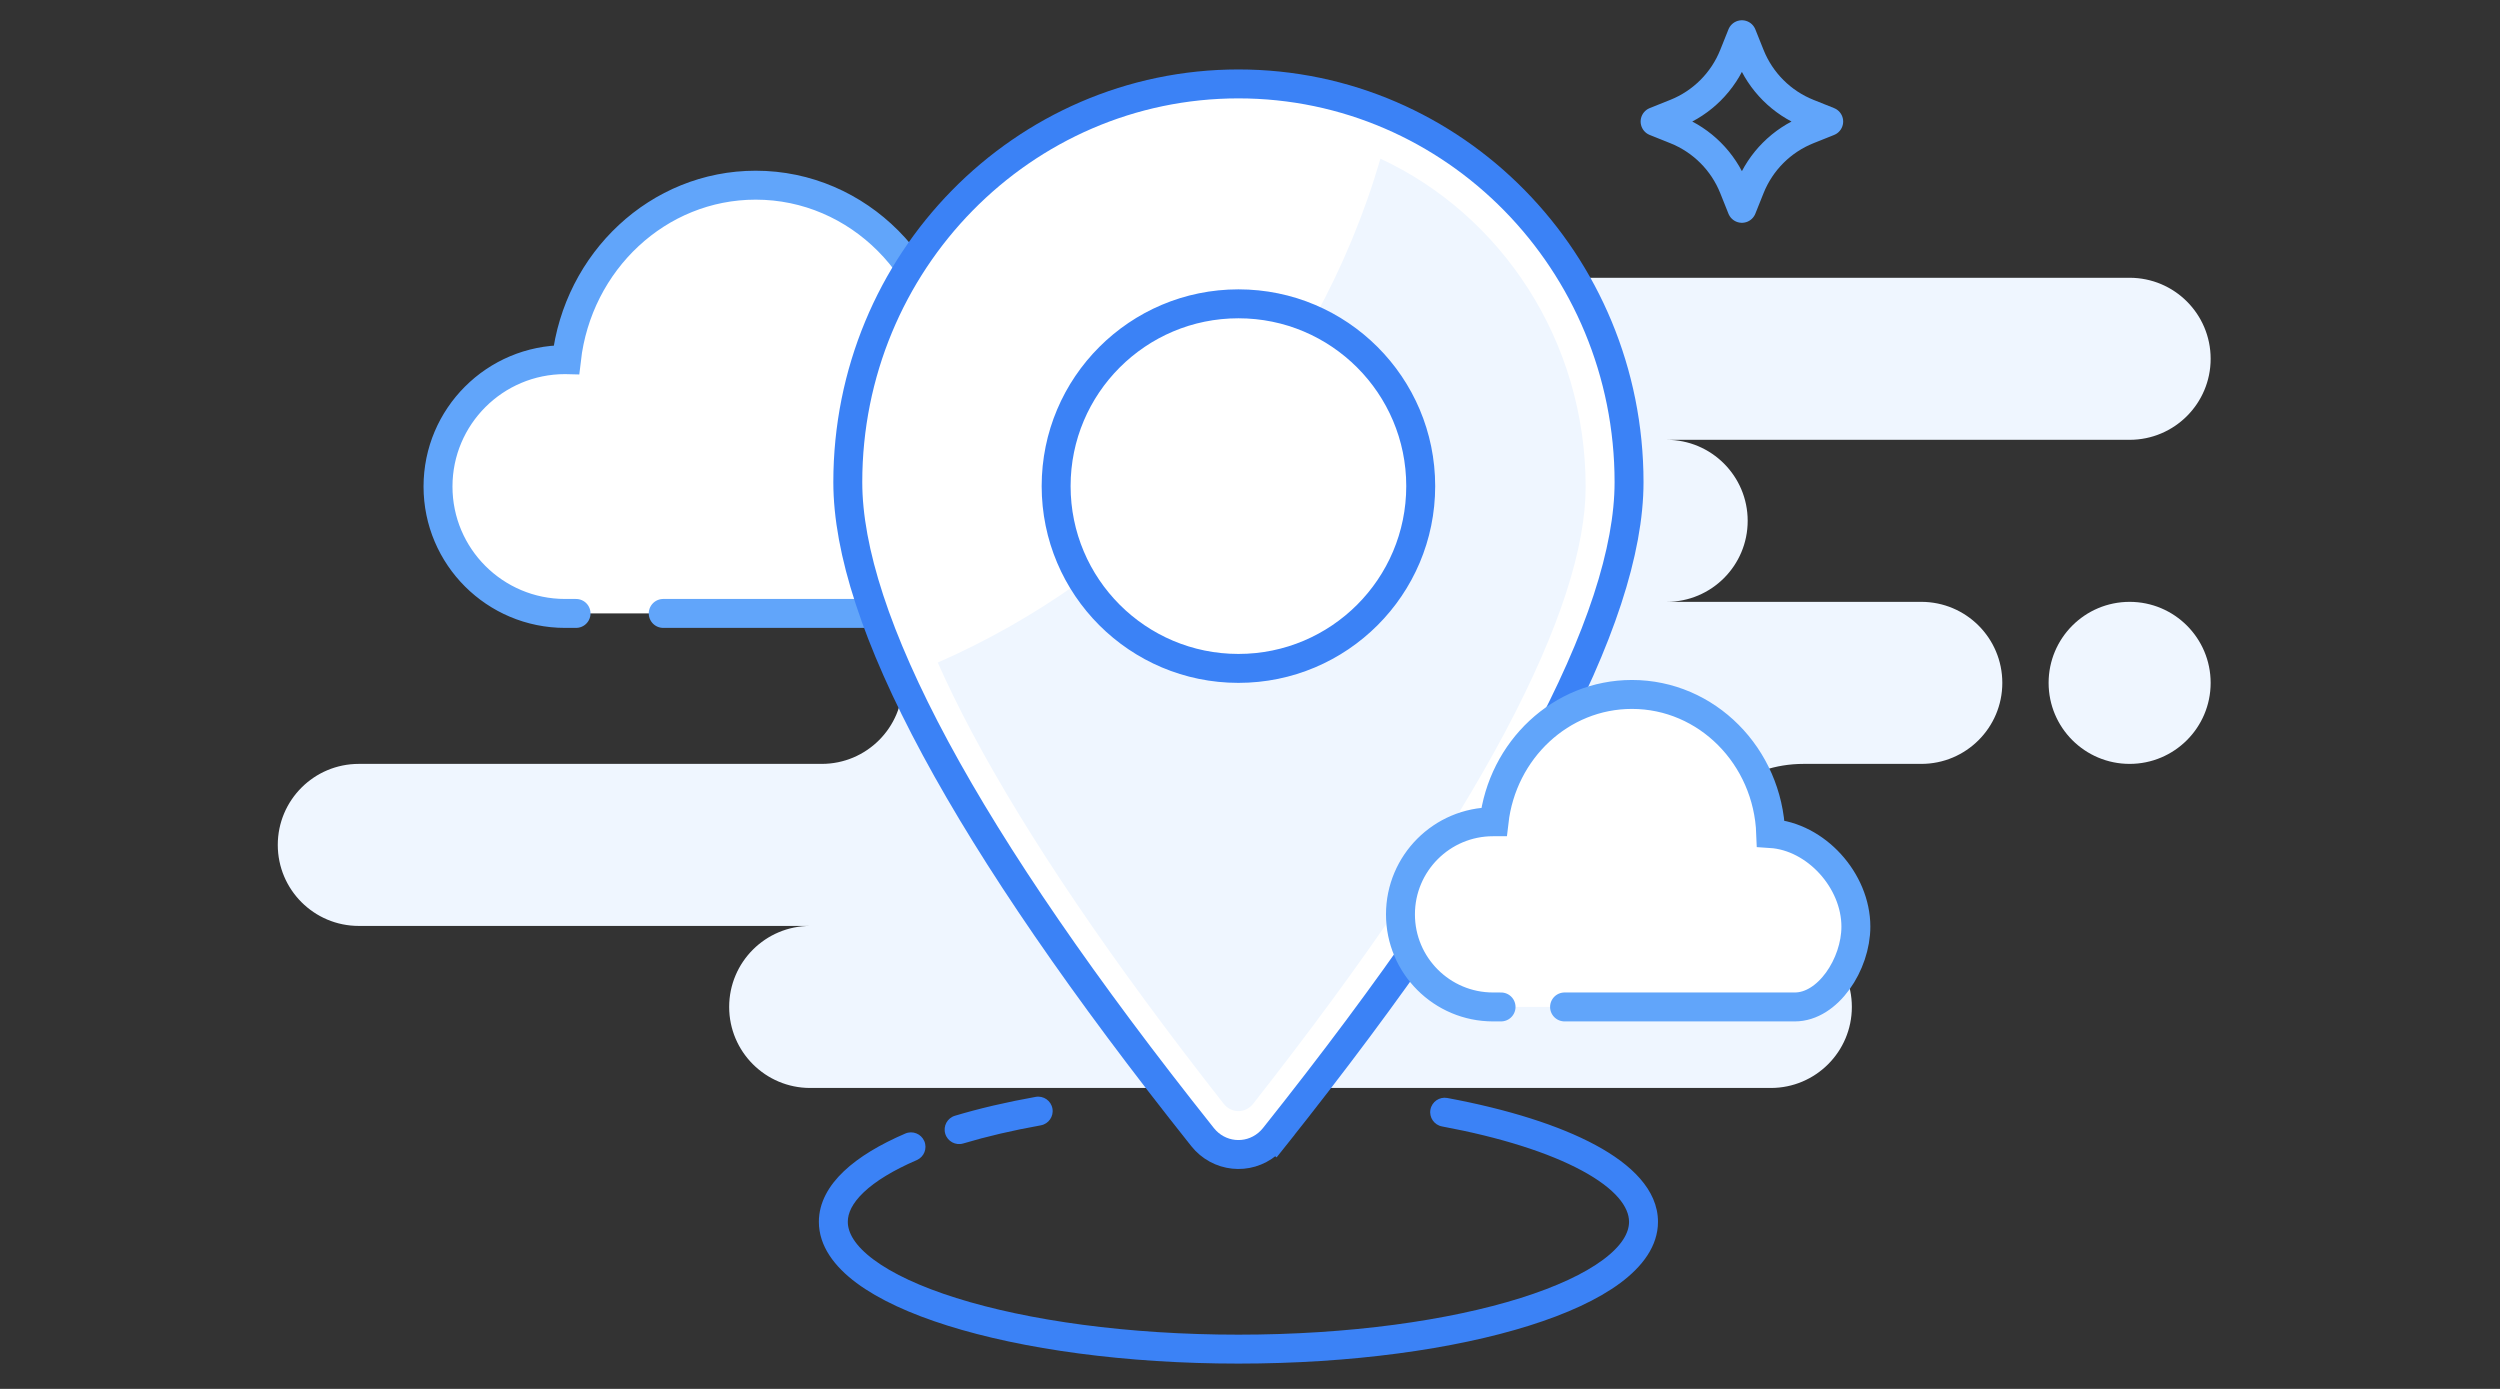 <svg width="216" height="120" viewBox="0 0 216 120" fill="none" xmlns="http://www.w3.org/2000/svg">
<rect x="0" y="0" width="216" height="120" fill="#333333" stroke="none"/>
<g id="System / Location">
<g id="location">
<path id="Vector" fill-rule="evenodd" clip-rule="evenodd" d="M184 24C187.866 24 191 27.134 191 31C191 34.866 187.866 38 184 38H144C147.866 38 151 41.134 151 45C151 48.866 147.866 52 144 52H166C169.866 52 173 55.134 173 59C173 62.866 169.866 66 166 66H155.826C150.952 66 147 69.134 147 73C147 75.577 149 77.911 153 80C156.866 80 160 83.134 160 87C160 90.866 156.866 94 153 94H70C66.134 94 63 90.866 63 87C63 83.134 66.134 80 70 80H31C27.134 80 24 76.866 24 73C24 69.134 27.134 66 31 66H71C74.866 66 78 62.866 78 59C78 55.134 74.866 52 71 52H46C42.134 52 39 48.866 39 45C39 41.134 42.134 38 46 38H86C82.134 38 79 34.866 79 31C79 27.134 82.134 24 86 24H184ZM184 52C187.866 52 191 55.134 191 59C191 62.866 187.866 66 184 66C180.134 66 177 62.866 177 59C177 55.134 180.134 52 184 52Z" fill="#EFF6FF"/>
<path id="Vector_2" fill-rule="evenodd" clip-rule="evenodd" d="M49.771 53H48.823C42.759 53 37.844 48.092 37.844 42.037C37.844 35.982 42.759 31.074 48.823 31.074C48.862 31.074 48.901 31.074 48.94 31.075C49.916 22.583 56.864 16 65.291 16C74.173 16 81.413 23.313 81.748 32.466C87.118 32.813 91.844 38.04 91.844 43.49C91.844 47.965 88.53 53 84.604 53H57.302" fill="white"/>
<path id="Vector_3" d="M49.771 53H48.823C42.759 53 37.844 48.092 37.844 42.037C37.844 35.982 42.759 31.074 48.823 31.074C48.862 31.074 48.901 31.074 48.94 31.075C49.916 22.583 56.864 16 65.291 16C74.173 16 81.413 23.313 81.748 32.466C87.118 32.813 91.844 38.04 91.844 43.49C91.844 47.965 88.53 53 84.604 53H57.302" stroke="#61A5FA" stroke-width="2.5" stroke-linecap="round"/>
<g id="Vector_4">
<path d="M110.1 98.242C109.924 98.462 109.727 98.663 109.511 98.842C107.801 100.254 105.294 99.993 103.9 98.242C93.618 85.324 85.936 74.134 80.831 64.664C75.711 55.167 73.25 47.522 73.25 41.661C73.25 22.634 88.382 7.25 107 7.25C125.618 7.25 140.75 22.634 140.75 41.661C140.75 47.522 138.289 55.167 133.169 64.664C128.064 74.134 120.382 85.324 110.1 98.242Z" fill="white"/>
<path d="M110.1 98.242C109.924 98.462 109.727 98.663 109.511 98.842C107.801 100.254 105.294 99.993 103.9 98.242C93.618 85.324 85.936 74.134 80.831 64.664C75.711 55.167 73.25 47.522 73.25 41.661C73.25 22.634 88.382 7.25 107 7.25C125.618 7.25 140.75 22.634 140.75 41.661C140.75 47.522 138.289 55.167 133.169 64.664C128.064 74.134 120.382 85.324 110.1 98.242ZM110.1 98.242L111.078 99.02" stroke="#3B82F6" stroke-width="2.5"/>
</g>
<path id="Vector_5" fill-rule="evenodd" clip-rule="evenodd" d="M81.023 57.246C81.862 59.138 82.84 61.139 83.963 63.252C88.743 72.243 95.974 82.94 105.725 95.363C106.31 96.11 107.329 96.206 108.026 95.621C108.117 95.545 108.2 95.459 108.275 95.363C118.026 82.94 125.257 72.243 130.037 63.252C134.855 54.188 137 47.187 137 42.064C137 29.4 129.701 18.559 119.27 13.711C117.87 18.511 115.959 23.093 113.6 27.393C119.252 29.956 123.19 35.708 123.19 42.392C123.19 51.461 115.942 58.813 107 58.813C100.974 58.813 95.717 55.474 92.929 50.521C89.216 53.14 85.23 55.398 81.023 57.246Z" fill="#EFF6FF"/>
<path id="Vector_6" d="M89.921 97.23C90.601 97.109 91.053 96.459 90.931 95.78C90.81 95.1 90.16 94.648 89.481 94.77L89.921 97.23ZM82.508 96.4C81.846 96.598 81.471 97.295 81.669 97.956C81.867 98.618 82.563 98.993 83.225 98.795L82.508 96.4ZM79.206 100.234C79.84 99.961 80.132 99.226 79.859 98.592C79.586 97.958 78.851 97.665 78.217 97.938L79.206 100.234ZM125.047 94.866C124.369 94.74 123.716 95.187 123.59 95.866C123.463 96.545 123.911 97.197 124.59 97.324L125.047 94.866ZM89.481 94.77C86.957 95.221 84.616 95.769 82.508 96.4L83.225 98.795C85.229 98.195 87.476 97.668 89.921 97.23L89.481 94.77ZM78.217 97.938C76.033 98.878 74.21 99.963 72.913 101.191C71.615 102.421 70.75 103.892 70.75 105.565H73.25C73.25 104.815 73.63 103.956 74.633 103.006C75.637 102.055 77.169 101.111 79.206 100.234L78.217 97.938ZM70.75 105.565C70.75 107.663 72.101 109.435 74.005 110.85C75.932 112.282 78.641 113.519 81.876 114.535C88.362 116.574 97.244 117.815 107 117.815V115.315C97.426 115.315 88.808 114.093 82.626 112.15C79.528 111.177 77.111 110.043 75.496 108.843C73.858 107.626 73.25 106.504 73.25 105.565H70.75ZM107 117.815C116.756 117.815 125.638 116.574 132.124 114.535C135.359 113.519 138.068 112.282 139.995 110.85C141.899 109.435 143.25 107.663 143.25 105.565H140.75C140.75 106.504 140.142 107.626 138.504 108.843C136.889 110.043 134.472 111.177 131.374 112.15C125.192 114.093 116.574 115.315 107 115.315V117.815ZM143.25 105.565C143.25 102.797 140.925 100.591 137.86 98.937C134.693 97.227 130.258 95.836 125.047 94.866L124.59 97.324C129.665 98.269 133.821 99.598 136.673 101.137C139.627 102.731 140.75 104.302 140.75 105.565H143.25Z" fill="#3B82F6"/>
<path id="Vector_7" d="M107 57.75C115.698 57.75 122.75 50.699 122.75 42C122.75 33.301 115.698 26.25 107 26.25C98.302 26.25 91.25 33.301 91.25 42C91.25 50.699 98.302 57.75 107 57.75Z" stroke="#3B82F6" stroke-width="2.5"/>
<path id="Vector_8" fill-rule="evenodd" clip-rule="evenodd" d="M149.789 16.224C148.875 13.937 147.063 12.125 144.776 11.211L143 10.5L144.776 9.789C147.063 8.875 148.875 7.063 149.789 4.776L150.5 3L151.211 4.776C152.125 7.063 153.937 8.875 156.224 9.789L158 10.5L156.224 11.211C153.937 12.125 152.125 13.937 151.211 16.224L150.5 18L149.789 16.224Z" stroke="#61A5FA" stroke-width="2.5" stroke-linejoin="round"/>
<path id="Vector_9" fill-rule="evenodd" clip-rule="evenodd" d="M129.691 87H129C124.582 87 121 83.418 121 79C121 74.582 124.582 71 129 71C129.029 71 129.057 71 129.085 71C129.797 64.804 134.86 60 141 60C147.472 60 152.747 65.337 152.991 72.016C156.904 72.269 160.348 76.083 160.348 80.06C160.348 83.326 157.933 87 155.072 87H135.178" fill="white"/>
<path id="Vector_10" d="M129.691 87H129C124.582 87 121 83.418 121 79C121 74.582 124.582 71 129 71C129.029 71 129.057 71 129.085 71C129.797 64.804 134.86 60 141 60C147.472 60 152.747 65.337 152.991 72.016C156.904 72.269 160.348 76.083 160.348 80.06C160.348 83.326 157.933 87 155.072 87H135.178" stroke="#61A5FA" stroke-width="2.5" stroke-linecap="round"/>
</g>
</g>
</svg>
